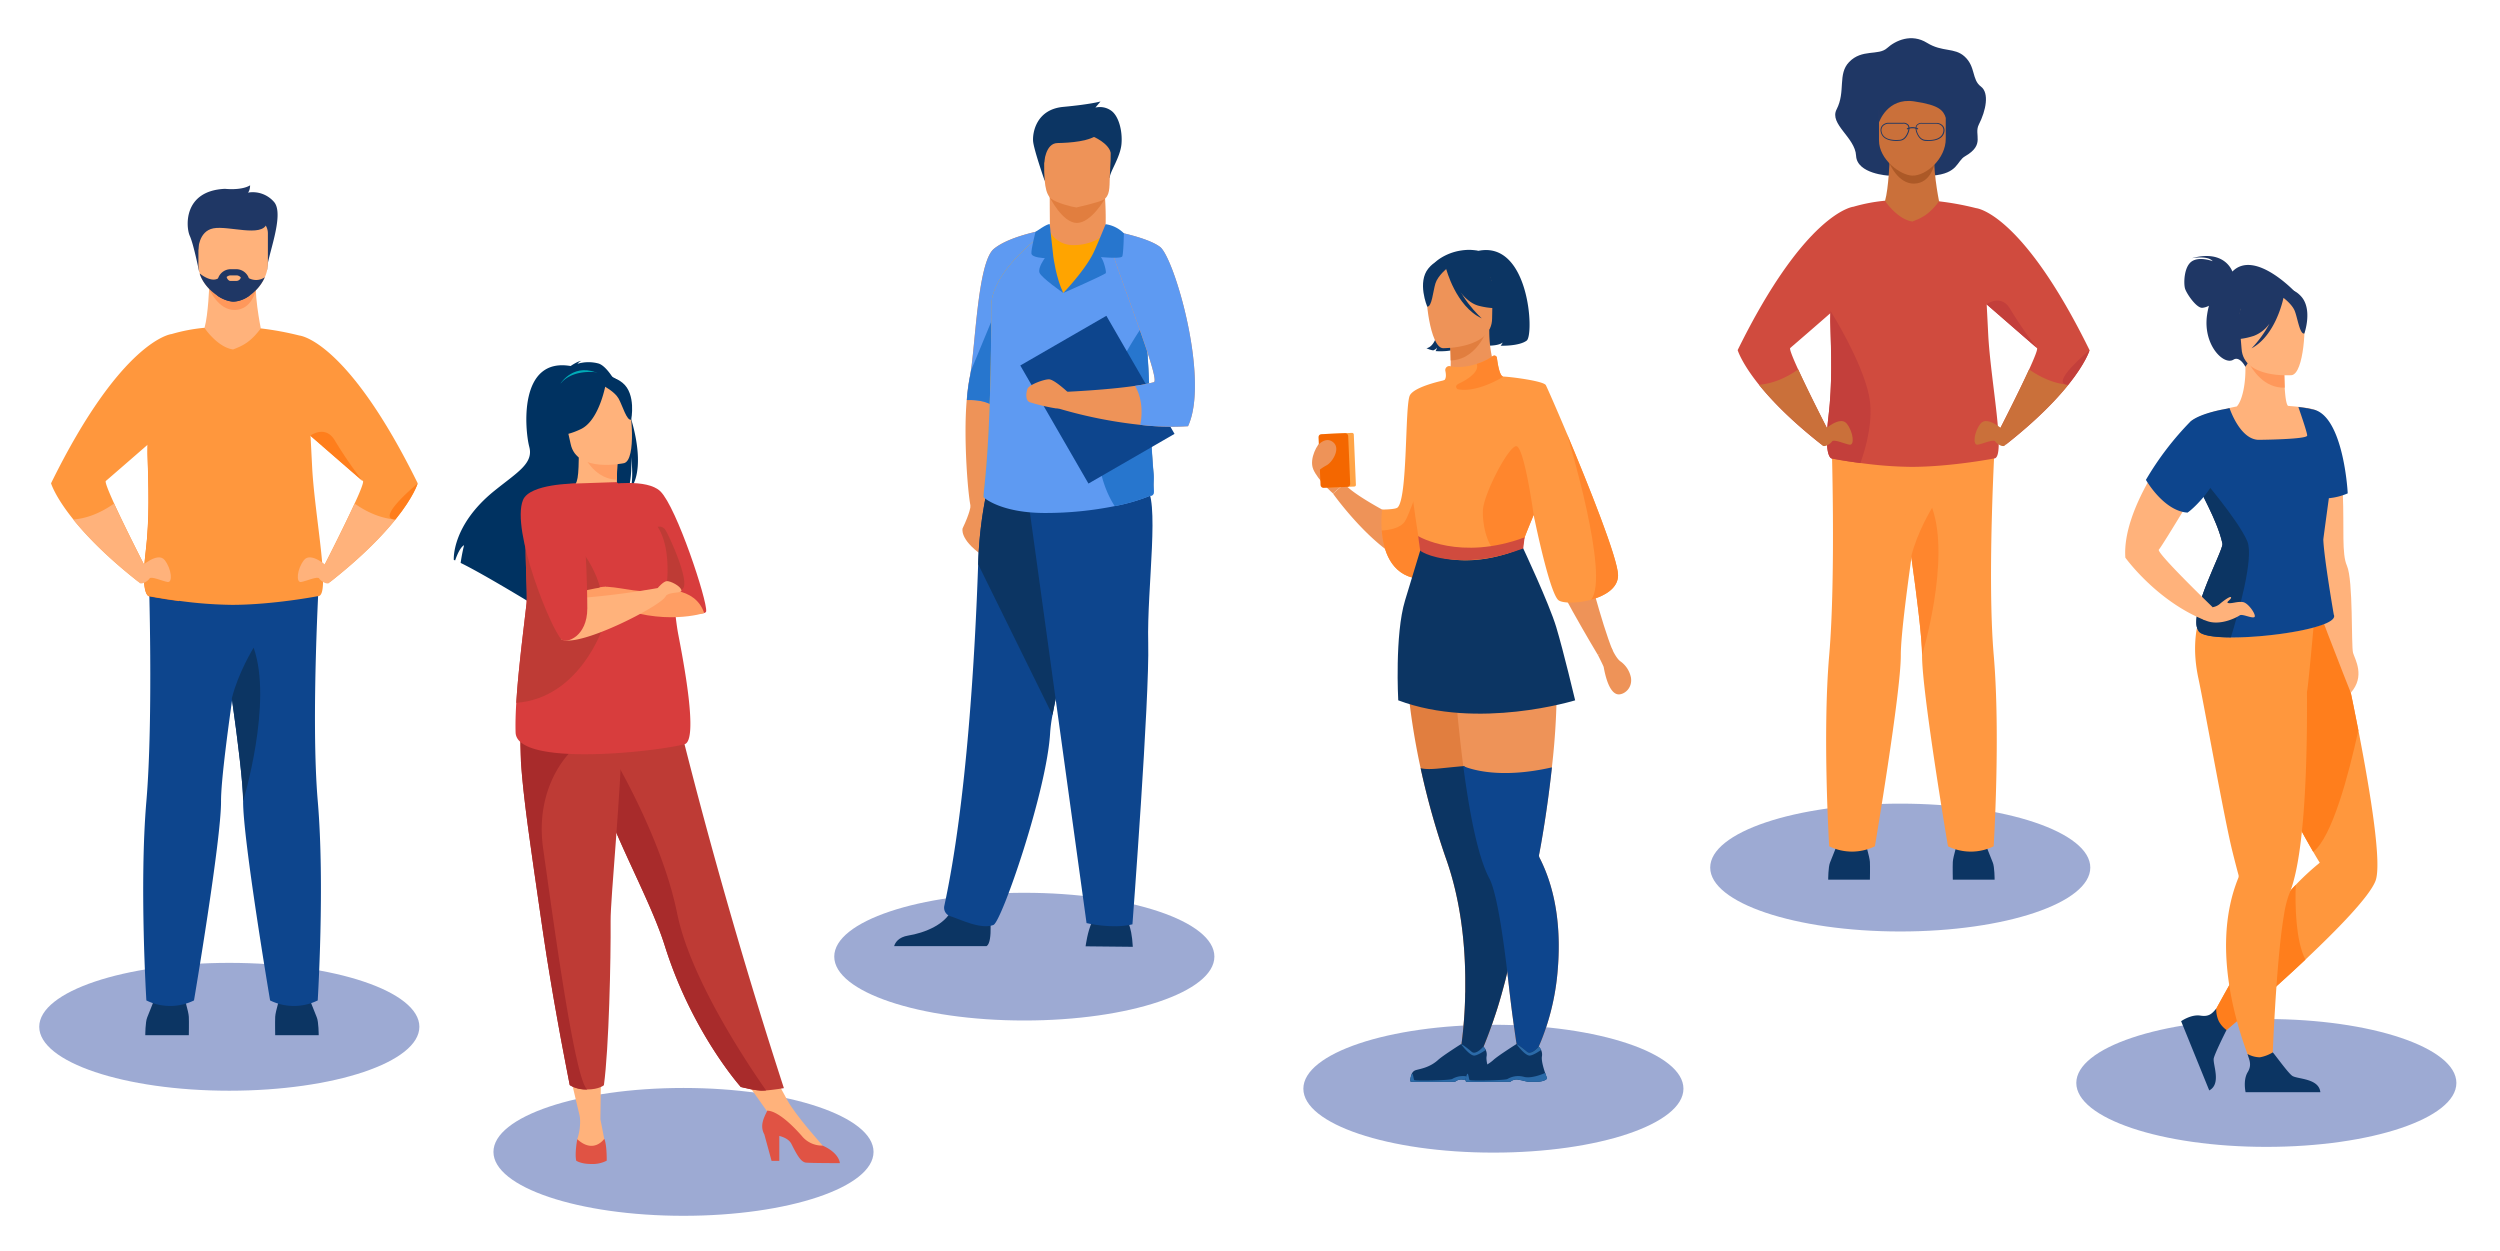 <svg id="Layer_1" data-name="Layer 1" xmlns="http://www.w3.org/2000/svg" viewBox="0 0 971.68 486.22"><path d="M15.25,399.08c0,13.72,33.07,24.85,73.87,24.85S163,412.8,163,399.08s-33.07-24.84-73.86-24.84S15.25,385.36,15.25,399.08Z" fill="#9daad3"/><path d="M191.79,447.71c0,13.72,33.07,24.84,73.86,24.84s73.87-11.12,73.87-24.84-33.07-24.85-73.87-24.85S191.79,434,191.79,447.71Z" fill="#9daad3"/><path d="M324.25,371.8c0,13.72,33.07,24.84,73.86,24.84S472,385.52,472,371.8,438.91,347,398.11,347,324.25,358.08,324.25,371.8Z" fill="#9daad3"/><path d="M506.58,423.15c0,13.72,33.07,24.84,73.87,24.84s73.86-11.12,73.86-24.84-33.07-24.85-73.86-24.85S506.58,409.43,506.58,423.15Z" fill="#9daad3"/><path d="M664.71,337.2c0,13.72,33.07,24.84,73.87,24.84s73.86-11.12,73.86-24.84-33.07-24.85-73.86-24.85S664.71,323.47,664.71,337.2Z" fill="#9daad3"/><path d="M807,420.92c0,13.72,33.07,24.84,73.86,24.84s73.87-11.12,73.87-24.84-33.07-24.85-73.87-24.85S807,407.19,807,420.92Z" fill="#9daad3"/><polygon points="220.45 413.27 225.62 435.06 233.36 435.01 233.65 413.27 220.45 413.27" fill="#ffb27b"/><polygon points="285.61 414.2 300.32 435.06 306.06 427.69 297.2 411.33 285.61 414.2" fill="#ffb27b"/><path d="M232.71,141.31a15,15,0,0,0-8.27.09,3.82,3.82,0,0,1,1.52-1.14c-1.4.07-4.17,2-4.17,2-20.43-3.49-17.78,25-16.07,31.43s-4.64,9.88-13.47,17c-16.85,13.54-15.87,26.92-15.87,26.92l.52.21c.61-1.77,1.94-5.13,3.47-5.91a67.49,67.49,0,0,0-1.33,6.88c6.4,3.1,18.67,10.37,27.24,15.54a10.87,10.87,0,0,1-.33-4.21l2,5.21c4.59,2.78,7.76,4.74,7.76,4.74-1.53-5.14,17.07-37.66,28-48.49,2.16-5.14,1.64-13.34,1.59-14,.75,6.44.38,10.21-.18,12.41C253.81,178,240.46,143.86,232.71,141.31Z" fill="#003261"/><path d="M240.79,193.76c.07,0-6.21,3.29-10.93,2-4.44-1.21-7.34-7-7.28-7,1.88-.38,2.42-3,2.38-14.07l.85.17,14.3,2.83s-.33,4.5-.34,8.74C239.76,190,240,193.38,240.79,193.76Z" fill="#ffb27b"/><path d="M217.86,149.06s5.43-8.75,15.52-3.52C233.38,145.54,228.15,145.69,217.86,149.06Z" fill="#00acb8"/><path d="M240.11,177.71s-.33,4.5-.34,8.74c-8-.23-12.23-7.52-14-11.57Z" fill="#ff9e64"/><path d="M222.87,175.38s-5.42-5.66-7.52-11c-1.51-3.82-2.45-18.92,12.74-19.78a20.51,20.51,0,0,1,9,1.47c3.64,1.52,9.21,5.26,6.62,19.12l-.47,4.61Z" fill="#003261"/><path d="M304.68,422.93s-3.8.65-6.92.89c-.69.05-1.35.08-1.93.08a33.31,33.31,0,0,1-6-1l-.14,0c-.8-.18-1.41-.34-1.63-.4l-.1,0s-18.95-21.1-29.57-54.91c-.25-.79-.51-1.58-.79-2.39-5.82-17-17.87-38.24-24.23-57.52-1-3.06-1.92-5.95-2.73-8.69-.26-.87-.52-1.73-.76-2.58A203.69,203.69,0,0,1,222.58,258l38.2,9.72S276.82,337.26,304.68,422.93Z" fill="#be3b35"/><path d="M242.61,180s-18.49,4.05-20.83-7.51-6.31-18.81,5.4-21.88,14.9.87,16.62,4.53S247.36,178.62,242.61,180Z" fill="#ffb27b"/><path d="M235.57,148.59s-2.35,14.58-9.74,18.16-11.19,2.17-11.19,2.17a22.54,22.54,0,0,0,4.59-14.5S230.44,142.91,235.57,148.59Z" fill="#003261"/><path d="M234.53,149.94s4.41,2.27,5.92,5,3.16,8.74,4.88,8.17c0,0,2-10-3.38-14.33C236.28,144.19,234.53,149.94,234.53,149.94Z" fill="#003261"/><path d="M225.36,433.84a21,21,0,0,1-1,8.93s-1.27,5.77,4.42,5.88,7.09-.43,6.44-4-1.87-9.67-1.87-9.67Z" fill="#ffb27b"/><path d="M224.37,442.77s-1.05,5.45-.41,8.35c0,0,1.72,1.29,5.85,1.29a11.87,11.87,0,0,0,6-1.29s.12-6-.93-8.5C234.84,442.62,230.81,448.67,224.37,442.77Z" fill="#e05344"/><path d="M319.77,445.26s-10.49-11.64-13.71-17.57l-7.8,4,17.43,16.37,4.08-.53Z" fill="#ffb27b"/><path d="M326.43,452.08s-11.27,0-13.2-.21-3.49-3-5.59-7.19c-.85-1.72-2.77-2.66-4.75-3.18v9.7h-3l-2.82-10.31c-1.86-3.41-.15-6.51,1.16-9.2,1.52,0,5.61,1,13.36,9.76a10.14,10.14,0,0,0,8.15,3.81l.11.06C326.32,448.22,326.43,452.08,326.43,452.08Z" fill="#e05344"/><path d="M297.76,423.82c-.69.05-1.35.08-1.93.08a33.31,33.31,0,0,1-6-1l-.14,0-1.63-.4-.1,0s-18.95-21.1-29.57-54.91c-.25-.79-.51-1.58-.79-2.39-5.82-17-17.87-38.24-24.23-57.52-1-3.06-1.92-5.95-2.73-8.69-.26-.87-.52-1.73-.76-2.58l6.76-5.13s20.29,32.85,26.56,63.77C268.39,380.63,290.8,413.85,297.76,423.82Z" fill="#a82b2b"/><path d="M237.33,357.89c.11,15-.65,49.59-2.61,63.9,0,0-1.85,1.65-6.46,1.66s-6.82-1.72-6.82-1.72c-4.91-24.87-8.41-45.46-10.95-63.2-2.09-14.55-3.94-27-5.37-37.78-1.26-9.52-2.19-17.68-2.64-24.71-.06-1-.11-1.89-.15-2.8q-.09-1.82-.12-3.51c0-1.15,0-2.26,0-3.34l.16,0,9.49-.92,30-2.93C241.33,308.87,237.26,349.15,237.33,357.89Z" fill="#be3b35"/><path d="M228.26,423.45a11.64,11.64,0,0,1-6.82-1.72c-4.91-24.87-8.41-45.46-10.95-63.2-2.09-14.55-3.94-27-5.37-37.78-1.26-9.52-2.19-17.68-2.64-24.71,0-3.47-.09-6.79-.13-9.67s-.09-5.38-.17-7.1l9.66,6.18L222,292s-14.42,13.12-10.88,37.92S223.33,419.94,228.26,423.45Z" fill="#a82b2b"/><path d="M236.12,188.3s15.41-2.45,20.58,2.7c6.34,6.3,18.24,42.46,17.77,46.59-.18,1.57-6.43.84-8.58-1.41C255.2,225,239.88,196.68,236.12,188.3Z" fill="#d83d3d"/><path d="M266.05,289.26c-11.5,3-65.18,8.89-65.65-4.56-.11-3.28,0-7.24.26-11.53.8-13.28,3-29.69,4-38.72.48-4.14-1.12-22.68.11-32.79a22.28,22.28,0,0,1,.74-3.86c2.32-7.62,12.74-9.69,18.08-9.87l16.14-.55s16.67,18.61,19,24.33,3.07,25.3,4.88,34.78S271.65,287.8,266.05,289.26Z" fill="#d83d3d"/><path d="M234.35,243.81s-9,27.56-33.69,29.36c.8-13.28,3-29.69,4-38.72.48-4.14-1.12-22.68.11-32.79.32.07.61.25.94.32C233,207.23,236.82,238.07,234.35,243.81Z" fill="#be3b35"/><path d="M273.69,238.27s-16.2,5.31-35.94-3.21c0,0-5.37-.51-8,.17,0,0,.57-5.33,3.18-6.79s13.83,1.69,17.19,1.23C257.41,228.66,270.18,227.87,273.69,238.27Z" fill="#ff9e64"/><path d="M259.26,225.86s1.52-13.17-3.64-21.1a2.75,2.75,0,0,1,3.13,1.44c1.3,2.06,10.4,21.62,6.07,23.06S259.26,225.86,259.26,225.86Z" fill="#be3b35"/><path d="M235.6,228.06c-.23,0-7.65,1-9,1.89s-.16,4.18,2.32,4.49S235.6,228.06,235.6,228.06Z" fill="#ff9e64"/><path d="M215.32,233.05a305.31,305.31,0,0,0,40.3-4.49s3.51,0,3.09,3.1-33.22,20.18-40.43,16.89Z" fill="#ffb27b"/><path d="M255.62,228.56s2.24-2.7,3.64-2.7,5,1.78,5.56,3.4-4.3.46-6.11,2.4S255.62,228.56,255.62,228.56Z" fill="#ffb27b"/><path d="M223.63,187.93s-17.76,0-20.36,6.42c-4.74,11.64,10.89,50.28,15,54.2,1.77,1.68,10-1,10-12.1C228.26,230.68,227.85,197,223.63,187.93Z" fill="#d83d3d"/><path d="M550.92,220.08c-15.63-4-32.81-28.22-32.81-28.22l4.4-3.82c4.56,5.37,23.5,14.63,23.5,14.63-.1-4.92,0-9.4.34-13.48,2.1-27.74,12.56-37,15.41-39a7.44,7.44,0,0,1,.73-.46s0,.2,0,.58c0,.82.12,2.49.2,4.76C563.29,172,564,223.41,550.92,220.08Z" fill="#ee9358"/><path d="M522.51,188c-.06-.65-.5-10.18-2.39-12s-5.63-4.29-6.71-4.09-4.72,6.27-3,10.45,7.7,9.45,7.7,9.45Z" fill="#ee9358"/><rect x="515.05" y="168.49" width="11.54" height="20.88" rx="0.62" transform="translate(-7.03 21.93) rotate(-2.4)" fill="#ffa447"/><rect x="512.85" y="168.59" width="11.54" height="20.88" rx="1.1" transform="translate(-7.03 21.84) rotate(-2.4)" fill="#f46700"/><path d="M512.63,172.69s2.81-3.13,5.61-.74-.18,7.51-2.62,8.9a19.71,19.71,0,0,0-3.21,2.13Z" fill="#ee9358"/><path d="M585,381.33c-1,3.78-2,7.39-3.06,10.74-.23.72-.46,1.43-.69,2.12l-.34,1c-.22.66-.44,1.32-.67,2-.28.83-.57,1.64-.86,2.42-.21.59-.42,1.15-.62,1.71-3.17,8.5-5.83,13.89-5.83,13.89l-6.31-.44a171.42,171.42,0,0,0,2.84-27.43c0-.58,0-1.16.05-1.75,0-1.25,0-2.52,0-3.83,0-.53,0-1.07,0-1.62-.13-13.91-1.85-30.35-7.35-46.05a300,300,0,0,1-10-35.5c-7.56-34.84-5.78-57.72-5.78-57.72L581.83,245l1.66.2c.15,16.31.56,38.46.93,55.78.07,3,.13,5.87.18,8.53.25,11.12.43,18.72.43,18.72C591.87,342.93,589.39,363.69,585,381.33Z" fill="#e17e3f"/><path d="M574.78,118.86s8.41,7.16.7,15.4c0,0,6.42.63,8.59-1.15a5.72,5.72,0,0,1-.82,1.26s7.18.25,10.14-2,1.06-39-18.86-34.86c0,0-16.89-1.27-15.32,18.27s-4.8,19.54-4.8,19.54a9.06,9.06,0,0,0,2.63.87s1.25-.47,1.5-1.17a4.55,4.55,0,0,1-.57,1.44s6.88.65,10.32-1.95S575.76,122.9,574.78,118.86Z" fill="#0c3563"/><path d="M601.9,236.85c-6.71-15.06-9.92-19.31-10-24-.09-3.75,1.75-7.79,5.34-17.7a36.71,36.71,0,0,0,1.79-7.17c2.84-19.1-8.21-39.76-15.08-41.17-1.91-.5-5.15-7.4-5.11-18.52l-.86.17-14.46,2.86s.33,4.55.34,8.84c0,3.57-.19,7.21-1,7.63-1,.1-2,.29-2,.29s-12.24,8.59-13,20.25c-1.06,15.57,9.92,34,.19,65.15C538.07,265.21,605.61,245.17,601.9,236.85Z" fill="#ee9358"/><path d="M563.49,131.27s.33,4.55.34,8.84c8.09-.23,12.37-7.61,14.12-11.7Z" fill="#e17e3f"/><path d="M579.44,126.83s4.24-6.7,5.26-12.43c.73-4.09-1.36-19.25-16.59-17.07a20.75,20.75,0,0,0-8.59,3.25c-3.3,2.23-8.08,7.06-2.74,20.29l1.39,4.47Z" fill="#0c3563"/><path d="M560.79,135.33s19.14.32,19.15-11.61,2.5-19.92-9.73-20.62-14.6,3.84-15.57,7.82S555.81,134.94,560.79,135.33Z" fill="#ee9358"/><path d="M561.5,102.8s5.24,14,13.28,16.06,11.54-.08,11.54-.08a22.77,22.77,0,0,1-7.45-13.46S565.45,96.15,561.5,102.8Z" fill="#0c3563"/><path d="M562.79,103.94s-3.91,3.12-4.86,6.16-1.39,9.29-3.21,9.08c0,0-4-9.51.49-14.89C559.91,98.58,562.79,103.94,562.79,103.94Z" fill="#0c3563"/><path d="M626.8,252.84l-5.75,1.73s-18.95-31.46-20.68-39.65c-.56-2.66-1.94-8-3.55-14-3.33-12.37-7.63-27.51-7.63-27.51l-1.41-6.13L583,146.41s9.24.94,14.65,3.2c1.79.75,3.16,1.64,3.63,2.68,4,8.74,7.94,30.77,10.73,46.49,1.55,8.76,2.73,15.56,3.35,17C617,219.8,622.3,241.93,626.8,252.84Z" fill="#ee9358"/><path d="M562.07,104.41s3.73,14.65,13.88,19.35c0,0-10.15-9-11-18.68S562.07,104.41,562.07,104.41Z" fill="#0c3563"/><path d="M626.39,251.89s1.75,4.11,3.57,5.26a10.21,10.21,0,0,1,3.93,6.13c.69,4.08-2.43,6.61-4.73,6.61s-4.5-3.14-5.85-10.62c-.07-.41-2.25-4.7-2.25-4.7Z" fill="#ee9358"/><path d="M605.33,378.27c-2,21.8-11,35.9-11,35.9L591.22,417s-2.79-16-4.81-34.23c-1.93-17.37-4.57-35.75-7.55-41.36-4.46-8.38-7.75-25.52-10.12-43.63-3.91-30-5.3-62.6-5.3-62.6l36-1.78c3.63,6.08,5.2,16.07,5.58,27.43a278.16,278.16,0,0,1-1.85,37.42c-1.82,16.84-4.36,30.87-5,34v0a1.88,1.88,0,0,0,.23,1.2C605.64,347.64,606.68,363.87,605.33,378.27Z" fill="#ee9358"/><path d="M563.3,186.8c-.81,19.78-3.77,39.38-12.39,38.11-10.56-1.54-13.31-11.39-13.87-18.72a42.51,42.51,0,0,1,.16-8.14s5.19,0,6-.8c4-3.68,2.8-39.84,4.78-43.59s14.79-6.17,14.79-6.17S564.1,167.24,563.3,186.8Z" fill="#ff9841"/><path d="M563.3,186.8c-.81,19.78-3.77,39.38-12.39,38.11-10.56-1.54-13.31-11.39-13.87-18.72,2.6-.13,7.16-.76,9-3.53,2.6-4,10.7-29.44,10.7-29.44S559.9,178.94,563.3,186.8Z" fill="#ff862d"/><path d="M585,381.33c-1,3.78-2,7.39-3.06,10.74-.23.72-.46,1.43-.69,2.12l-.34,1c-.22.66-.44,1.32-.67,2-.28.83-.57,1.64-.86,2.42-.21.59-.42,1.15-.62,1.71-3.17,8.5-5.83,13.89-5.83,13.89l-6.31-.44a171.42,171.42,0,0,0,2.84-27.43c0-.58,0-1.16.05-1.75,0-1.25,0-2.52,0-3.83,0-.53,0-1.07,0-1.62-.13-13.91-1.85-30.35-7.35-46.05a300,300,0,0,1-10-35.5c3.76.77,7.06,0,16.65-.82,1-.09,5.83,5.88,10.59,13.78.25,11.12,5.7,16.7,5.7,16.7C591.87,342.93,589.39,363.69,585,381.33Z" fill="#0c3563"/><path d="M605.33,378.27c-2,21.8-11,35.9-11,35.9L591.22,417s-2.79-16-4.81-34.23c-1.93-17.37-4.57-35.75-7.55-41.36-4.46-8.38-7.75-25.52-10.12-43.63,3.32,1.38,14.6,5,34.45.47-1.82,16.84-4.36,30.87-5,34v0a1.88,1.88,0,0,0,.23,1.2C605.64,347.64,606.68,363.87,605.33,378.27Z" fill="#0d458d"/><path d="M552.09,213.67s21.19,5.32,39.78-.87c0,0,10.2,21.67,13,30.95s7.35,28.45,7.35,28.45-37.74,11.66-68.76,0c0,0-1.41-25.53,2.65-38.84S552.09,213.67,552.09,213.67Z" fill="#0c3563"/><path d="M628.89,223.6c0,5-5.07,8-10.51,9.51-5.23,1.43-10.8,1.41-12.54.25-3-2-7.91-24.42-9.34-31.25-.26-1.23-.4-2-.4-2s-3.91,9.33-4,10.2c0,.39-.1.93-.13,1.4s-.07,1.05-.07,1.05-21.2,10.7-39.77.87c0,0-7.55-43.61-4.27-51.12,1.63-3.73,10.12-11.43,13.52-14.75.76-.75.69-2.22.39-3.58a1.56,1.56,0,0,1,1.91-1.85c2.19.57,6.12.47,10.33-.91a25.27,25.27,0,0,0,6.32-3.09,1,1,0,0,1,1.49.69c.32,2.6,1.11,7.35,2.54,7.35,2,0,15.46,1.64,16.45,3.31.34.58,3.85,8.51,8.27,19,0,0,0,0,0,0C617.36,188.47,628.89,217.24,628.89,223.6Z" fill="#ff9841"/><path d="M596.1,200.15s-3.91,9.33-4,10.2c0,.39-.1.93-.13,1.4a19.41,19.41,0,0,1-6.5,3.42c-6.61,2-9.49-10.67-9.09-17s9.74-24.37,12.86-24.75S596.1,200.15,596.1,200.15Z" fill="#ff862d"/><path d="M596.5,202.11c-.26-1.23-.4-2-.4-2A10.19,10.19,0,0,1,596.5,202.11Z" fill="#ff862d"/><path d="M569.2,217.71c-12.06,0-16.85-3.38-17.22-3.67l-.78-5.68c.11.09,16.31,9.81,41.37.5l-.53,4.3C582.4,216.75,575.47,217.71,569.2,217.71Z" fill="#d04b3e"/><path d="M628.89,223.6c0,5-5.07,8-10.51,9.51,7.5-8.93-8.91-63-9.33-64.35C617.36,188.47,628.89,217.24,628.89,223.6Z" fill="#ff862d"/><path d="M584.32,146.41s-10.09,6.39-17.73,4.88c0,0-1.83-1.16.69-2.33s7.9-4.32,6.69-7.5a25.27,25.27,0,0,0,6.32-3.09,1,1,0,0,1,1.49.69C582.1,141.66,582.89,146.41,584.32,146.41Z" fill="#ff862d"/><path d="M576.52,420.47h-4c-1.35-.21-2.35-.6-3.73-.78a3.74,3.74,0,0,0-3.27.78l0,0H548.33c-.43-.61,0-2,.39-3.08a2.42,2.42,0,0,1,1.6-1.47c1.82-.53,5.4-1,8.68-4,1.84-1.67,8.9-6.13,8.9-6.13h0c.16,0,.89.23,4.11,2.94,1.66,1.4,4.49-2,4.49-2a4,4,0,0,1,.92,1.26,4.17,4.17,0,0,1,.37,2.62c-.25,1.55.57,4.41,1.23,6.35.4,1.18.73,2,.73,2S580,420,576.52,420.47Z" fill="#0c3563"/><path d="M577.46,408.09c-1,.67-3,2-4.34,2.18-1.82.24-5.22-4.4-5.22-4.4h0c.16,0,.89.23,4.11,2.94,1.66,1.4,4.49-2,4.49-2A4,4,0,0,1,577.46,408.09Z" fill="#2b6aa8"/><path d="M576.52,420.47h-4c-1.35-.21-2.35-.6-3.73-.78a3.74,3.74,0,0,0-3.27.78l0,0H548.33c-.43-.61,0-2,.39-3.08.52-.47.67,2,.95,2.4s14,.14,14.76-.43a8.25,8.25,0,0,1,6.47-.79c2.87.68,7.11-1.08,8.16-1.55.4,1.18.73,2,.73,2S580,420,576.52,420.47Z" fill="#2b6aa8"/><path d="M598,420.47h-4c-1.35-.21-2.35-.6-3.73-.78a3.72,3.72,0,0,0-3.27.78l0,0H569.84c-.43-.61,0-2,.39-3.08a2.42,2.42,0,0,1,1.6-1.47c1.82-.53,5.4-1,8.68-4,1.84-1.67,8.9-6.13,8.9-6.13h0c.15,0,.89.23,4.11,2.94,1.66,1.4,4.49-2,4.49-2a4,4,0,0,1,.92,1.26,4.24,4.24,0,0,1,.37,2.62c-.25,1.55.57,4.41,1.23,6.35.4,1.18.73,2,.73,2S601.5,420,598,420.47Z" fill="#0c3563"/><path d="M599,408.09c-1,.67-3,2-4.34,2.18-1.82.24-5.22-4.4-5.22-4.4h0c.15,0,.89.23,4.11,2.94,1.66,1.4,4.49-2,4.49-2A4,4,0,0,1,599,408.09Z" fill="#2b6aa8"/><path d="M598,420.47h-4c-1.35-.21-2.35-.6-3.73-.78a3.72,3.72,0,0,0-3.27.78l0,0H569.84c-.43-.61,0-2,.39-3.08.52-.47.67,2,.95,2.4s14,.14,14.76-.43a8.25,8.25,0,0,1,6.47-.79c2.87.68,7.11-1.08,8.16-1.55.4,1.18.73,2,.73,2S601.5,420,598,420.47Z" fill="#2b6aa8"/><path d="M923.28,342.41c-2.39,6.11-14.62,18.68-27.23,30.56C881,387.15,865.4,400.34,865.4,400.34s-7.13,2.17-4-8.31c0,0,17.19-31.58,24.57-40.91,2.11-2.66,4.29-5.09,6.33-7.2a101.65,101.65,0,0,1,9.33-8.61s-1-1.56-2.54-4.24c-7.67-13.14-29.69-53.37-22.88-71.23,8.18-21.51,28.53-31.2,28.53-31.2s6.46,27.22,11.9,55.21C921.63,309.6,925.79,336,923.28,342.41Z" fill="#ff973d"/><path d="M916.62,283.85c-3.74,17.23-10.23,41.62-17.55,47.22-7.67-13.14-29.69-53.37-22.88-71.23,8.18-21.51,28.53-31.2,28.53-31.2S911.18,255.86,916.62,283.85Z" fill="#ff7e1c"/><path d="M896.05,373C881,387.15,865.4,400.34,865.4,400.34s-7.13,2.17-4-8.31c0,0,17.19-31.58,24.57-40.91,2.11-2.66,4.29-5.09,6.33-7.2C892,352,892.27,365.65,896.05,373Z" fill="#ff7e1c"/><path d="M913.69,269.26s-17.84-44.76-16.9-46.06c.59-.8,1.72-25.23,2.49-43.58.47-11.17.81-20.09.81-20.09s7.91,2.82,9.8,22.05c.36,3.71.58,7.2.71,10.46.53,13.64-.47,23.25,1.57,27.8,2.52,5.63,1.62,31.33,2.4,33.92S919.36,262.82,913.69,269.26Z" fill="#ffb27b"/><path d="M899.59,239.43l-1.42-5.24c-10,4.33-39.46-2-39.46-2s-8.77,10.4-4.25,31.49c2.2,10.29,10,54.27,13.19,67.15,1.16,4.67,2.05,8,2.41,9.3v0a1.85,1.85,0,0,1-.13,1.2,61.54,61.54,0,0,0-3.12,10.27c-7.29,34.12,12.67,71.81,12.67,71.81l3.41-2s1.33-45.47,4.86-66a39.62,39.62,0,0,1,2-7.95c2.13-5,3.63-12.78,4.68-22,2-17.35,2.33-39.59,2.22-56.7C897,268.78,899.59,239.43,899.59,239.43Z" fill="#ff973d"/><path d="M854.41,245c-4.07-6.16,9.9-31.33,9.4-33.7-1-4.68-3.28-9.86-5.53-14.51s-4.46-8.8-5.25-11.39c.72-1,1.43-2,2.09-2.85a25.82,25.82,0,0,0,2.43-3.82,5.25,5.25,0,0,0,.59-3.64,18.38,18.38,0,0,0-.91-2.61c-.18-.4-.37-.8-.56-1.2a37.52,37.52,0,0,0-5.19-7.55c4.92-3.15,12.67-4.76,12.74-4.52.57-.2,1.08-.33,1.49-.44l.86-.21c1-.23,2-.43,2.81-.59,1.77-1.77,3.88-8.33,3.24-18l.86.11L887.8,142s0,4.48.2,8.68c.19,3.28.57,6.39,1.29,7.07l1.78.15h0l0,0c.81.07,1.55.14,2.23.22h.16c1.26.15,2.3.3,3.15.45l.18,0a13.71,13.71,0,0,1,3.27.87v.05c-.12,4.51,7.17,12.4,6.66,22.61,0,.39-3.73,27.15-3.71,27.55.3,7.62,4,29.08,4,29.08C910.48,245.46,856.6,251.33,854.41,245Z" fill="#ffb27b"/><path d="M867.66,105.55c-.26-.74-3.38-8.63-15.82-5.18,0,0,6.28-1.18,8.16,1.15,0,0-5.16-2-8.18.12s-3.14,8.62-2.55,10.55,4.42,7.59,6.71,7.45a6.76,6.76,0,0,0,2.58-.81,30.2,30.2,0,0,0-.72,3.47c-1.74,11.63,6.43,19.88,10.24,17.49,2.45-1.54,4.64,2.77,4.64,2.77L892,113.43S876.3,96.74,867.66,105.55Z" fill="#1f3765"/><path d="M887.8,142s0,4.47.2,8.67c-7.93.26-12.56-6.71-14.52-10.61Z" fill="#ff985b"/><path d="M890.69,145.82S872,147.28,871.24,135.6s-3.63-19.34,8.29-20.77,14.53,2.89,15.72,6.73S895.54,145.14,890.69,145.82Z" fill="#ffb27b"/><path d="M894.29,115.1c-3.11-3.33-5.25-2.43-6.41-1.3a13.13,13.13,0,0,0-16.68,3.73,22.34,22.34,0,0,1-6.49,13.62s3.55,1.9,11.3-.61a13.37,13.37,0,0,0,6.1-4.79,43.36,43.36,0,0,1-7,9.65c9.14-4.92,12.12-18.24,12.41-19.64,1.21.95,3.6,3,4.42,5.19,1.12,2.92,1.91,9,3.68,8.69C895.66,129.64,899,120.1,894.29,115.1Z" fill="#1f3765"/><path d="M901.86,424.5H872.8s-1.08-4.63.82-7.78c1.69-2.79.65-4.69-.08-7.06a10.63,10.63,0,0,0,4.77,1.29,14.3,14.3,0,0,0,5.06-1.93c1.25,1.43,5.86,7.9,7.54,9.11C892.81,419.49,901.27,419,901.86,424.5Z" fill="#0c3563"/><path d="M858.67,423.82l-10.93-26.91s3.88-2.75,7.52-2.17c3.22.51,4.45-.69,6.12-2.71a11.29,11.29,0,0,0,1,4.88,10.27,10.27,0,0,0,3,3.43c-.85,1.69-4.45,8.94-4.94,10.94C859.91,413.55,863.55,421.21,858.67,423.82Z" fill="#0c3563"/><path d="M903,209.74c0-.22,1.14-8.63,2.16-16.1a24.1,24.1,0,0,0,7.33-1.88c-.13-3.26-2.3-31.14-14-32.71-.56-.15-1.14-.28-1.69-.39l-.18,0c-1.43-.27-2.71-.41-3.15-.45l-.16,0s3.5,9.92,3.43,11.09-11.3,1.55-18.68,1.65-11.44-12.15-11.5-12.34q-.44.09-.87.21c-.41.1-10.2,1.59-14.23,4.95a37.52,37.52,0,0,1,5.19,7.55c.19.4.38.8.56,1.2a18.38,18.38,0,0,1,.91,2.61,5.25,5.25,0,0,1-.59,3.64,25.32,25.32,0,0,1-2.43,3.82c-.66.89-1.37,1.84-2.09,2.85a25.53,25.53,0,0,0,1.26,3.18h0c1.05,2.32,2.51,5.15,4,8.21,2.25,4.65,4.55,9.84,5.53,14.51.5,2.38-13.47,27.55-9.4,33.71.65,1.87,5.81,2.68,12.67,2.71,16.36.09,42.39-4.21,40-8.89C907.07,238.82,903.34,217.36,903,209.74Z" fill="#0d458d"/><path d="M867.08,247.71c-6.86,0-12-.84-12.67-2.71-4.07-6.16,9.9-31.33,9.4-33.71-1-4.67-3.28-9.86-5.53-14.51-1.48-3.06-2.94-5.89-4-8.21h0c.57-2.28.91-3.61.91-3.61s14.87,17.29,18.28,25.44C876.15,216.8,869.9,238.59,867.08,247.71Z" fill="#0c3563"/><path d="M860,236l-2.94,5.1c-18.91-7.49-31-24.36-31-24.36-.66-9.58,3.83-20.59,9.19-30.09q1.33-2.35,2.73-4.58a119,119,0,0,0,14.15,10.58l-2.74,4.52c-4.19,6.91-9.61,15.76-10.31,16.46C838,214.79,860,236,860,236Z" fill="#ffb27b"/><path d="M850.23,199.24c-9.3-.62-16.17-12.73-16.17-12.73a116.37,116.37,0,0,1,17.42-22.79C877.28,173.57,854.44,196.46,850.23,199.24Z" fill="#0d458d"/><path d="M860,236a5.82,5.82,0,0,0,2.62-1.13c1-.91,4.34-3.47,4.54-2.68s-2.4,2-1,2.22,3.5-.72,5.63-.39,5.43,5.25,4.41,5.83-4.7-1.36-5.67-.68-7.9,4.47-13.43,1.93S860,236,860,236Z" fill="#ffb27b"/><path d="M734.07,68.26s-12.32-.62-12.66-7.73-10.52-12.29-7.58-18c3.62-7,.32-13.72,4.88-18.43,5-5.18,11.38-2.37,14.73-5.39s9.48-5.8,15.52-2.07,10.65,1.72,14.62,5.32c4.39,4,2.73,9,6.35,11.68,3.31,2.49,2,9.28-.83,14.81-2,4,2.63,7.71-5.34,12.29-3.32,1.9-2.6,6.69-12.67,7.52C746.56,68.63,736.71,66.5,734.07,68.26Z" fill="#1f3765"/><path d="M710.57,341.9s0-5,.71-6.65,3.31-8.41,3.31-8.41h10.19s1.9,6.16,2,8.17,0,6.89,0,6.89Z" fill="#0c3563"/><path d="M775.25,341.9s0-5-.71-6.65-3.31-8.41-3.31-8.41H761s-1.9,6.16-2,8.17,0,6.89,0,6.89Z" fill="#0c3563"/><path d="M734.44,62s-.36,11.11-1.78,16.08l-11.25,7.85,42.35,6.34-10.1-14s-3-14.9-1.45-20.4S734.44,62,734.44,62Z" fill="#ca703a"/><path d="M734.38,63.49s3.34,8.06,9.65,7.88,7.75-7.31,7.75-7.31Z" fill="#ac5927"/><path d="M743.31,68.26c-4.57-.08-13-6.17-13-13.71V42.79c0-2.75,1.92-5,4.26-5H752c2.35,0,4.26,2.25,4.26,5v11.1C756.29,61.79,748.55,68.35,743.31,68.26Z" fill="#ca703a"/><path d="M711.84,169.17s1.79,54.43-.88,85.49,0,74.27,0,74.27a20.15,20.15,0,0,0,17.76,0s10.14-60,10.07-74.27c-.06-15.21,11-83.12,11-83.12Z" fill="#ff9841"/><path d="M774.88,328.93a20.11,20.11,0,0,1-17.76,0s-10.13-60-10.07-74.27c0-6.43-1.93-22.25-4.21-38.39-3.11-22.07-6.82-44.73-6.82-44.73l39.48-2.46s-3.26,54.52-.59,85.58S774.88,328.93,774.88,328.93Z" fill="#ff9841"/><path d="M768.05,80.9v0a110.45,110.45,0,0,0-14.39-2.65c-3.93,5.22-6.76,6.43-10.35,7.85-5.78-.8-10.65-7.92-10.65-8.09a65.61,65.61,0,0,0-12.28,2.34c-.34,0-18.82,2.48-45,55.72,0,0,1.41,4.9,8.27,13.45,4.88,6.07,12.52,14,24.38,23.31a40.55,40.55,0,0,0,2.14-6.26s-7.05-13.71-11.29-23c-2.07-4.52-3.47-8-3.06-8.32.76-.64,9.28-8,15.58-13.51,0,1.37-.07,2.61,0,3.69.34,11.89.82,23.45-.71,36.25-2,16.82,1.39,16.52,1.39,16.52s4.59.9,11,1.75a154.69,154.69,0,0,0,19.76,1.51c15.36,0,32.18-3.26,32.18-3.26,4.85.06-1.35-30.14-2.26-48.31-.21-4.22-.41-8.07-.59-11.59,5.79,5,18.6,16.16,19.55,17,.4.33-1,3.8-3.06,8.32-4.24,9.29-11.29,23-11.29,23a40.55,40.55,0,0,0,2.14,6.26c11.85-9.31,19.5-17.24,24.38-23.31,6.86-8.55,8.27-13.45,8.27-13.45C785.76,82.35,768.05,80.9,768.05,80.9Z" fill="#d04b3e"/><path d="M723.08,180c-6.41-.85-11-1.75-11-1.75s-3.41.3-1.39-16.52c1.53-12.8,1-24.36.71-36.25,0-1.32,0-2.88.07-4.63,1,1.58,11.91,19.23,14.85,32.35C728.47,162.74,725.24,174,723.08,180Z" fill="#c33f3b"/><path d="M747.05,254.66c0-6.43-1.93-22.25-4.21-38.39,2.37-9.64,8.12-18.91,8.12-18.91C758.25,217.79,747.05,254.66,747.05,254.66Z" fill="#ff862d"/><path d="M708.79,167.27s6.4-5.92,9-2.61,3.08,8.53,1.07,8.18-6.16-2.25-6.75-1.31-3.25,2.76-4.05,1.32S708.79,167.27,708.79,167.27Z" fill="#ca703a"/><path d="M710.2,166.59a40.55,40.55,0,0,1-2.14,6.26c-11.86-9.31-19.5-17.24-24.38-23.31,3.67-.28,9-1.59,15.23-5.95C703.15,152.88,710.2,166.59,710.2,166.59Z" fill="#ca703a"/><path d="M778.77,167.27s-6.39-5.92-9-2.61-3.08,8.53-1.07,8.18,6.16-2.25,6.76-1.31,3.24,2.76,4,1.32S778.77,167.27,778.77,167.27Z" fill="#ca703a"/><path d="M777.37,166.59a40.55,40.55,0,0,0,2.14,6.26c11.85-9.31,19.5-17.24,24.38-23.31-3.68-.28-9-1.59-15.23-5.95C784.42,152.88,777.37,166.59,777.37,166.59Z" fill="#ca703a"/><path d="M791.72,135.27c-1-.79-13.85-12-19.61-17,0,0,5.75-4.31,9.3,2A161.83,161.83,0,0,0,791.72,135.27Z" fill="#c33f3b"/><path d="M812.16,136.09s-1.41,4.9-8.27,13.45C796,149.43,812.16,136.09,812.16,136.09Z" fill="#c33f3b"/><path d="M730.33,47.56s3.17-9.68,13.56-8.17,11.3,3.73,12.4,6.3,3.24-9.41,3.24-9.41l-12.26-3.65s-14.84,1.69-15.9,4.18L730.3,39.3Z" fill="#1f3765"/><path d="M737,54.78c-1.79,0-5.38-.39-6-3.51a2.81,2.81,0,0,1,.51-2.43,3.35,3.35,0,0,1,2.63-1.12h5.52a2.44,2.44,0,0,1,2.17.9c.67,1,.16,2.51-.09,3.1-.86,2.06-2,3-3.72,3C737.89,54.75,737.5,54.78,737,54.78Zm-2.87-6.69a3,3,0,0,0-2.35,1,2.53,2.53,0,0,0-.44,2.13c.33,1.6,1.53,2.62,3.58,3a11,11,0,0,0,3.06.15h0c1.52,0,2.6-.89,3.39-2.8.18-.42.72-1.88.13-2.76a2.08,2.08,0,0,0-1.87-.73Z" fill="#1f3765"/><path d="M749.68,54.78a10.07,10.07,0,0,1-1,0c-1.68,0-2.86-1-3.72-3-.25-.59-.76-2.1-.1-3.1a2.46,2.46,0,0,1,2.18-.9h5.52a3.32,3.32,0,0,1,2.62,1.12,2.82,2.82,0,0,1,.52,2.43C755.06,54.39,751.47,54.78,749.68,54.78ZM747,48.09a2.11,2.11,0,0,0-1.88.73c-.58.88,0,2.34.13,2.76.8,1.91,1.88,2.8,3.4,2.8h0a11,11,0,0,0,3.06-.15c2-.41,3.25-1.43,3.57-3a2.46,2.46,0,0,0-.44-2.13,3,3,0,0,0-2.34-1Z" fill="#1f3765"/><path d="M741.34,50.28a.22.22,0,0,1-.09-.42,5.14,5.14,0,0,1,4.17,0,.22.22,0,0,1,.09.29.22.22,0,0,1-.3.09,4.73,4.73,0,0,0-3.78,0Z" fill="#1f3765"/><path d="M56.47,402.35s0-5.2.75-6.92,3.45-8.77,3.45-8.77H71.29s2,6.42,2.1,8.52,0,7.17,0,7.17Z" fill="#0c3563"/><path d="M123.87,402.35s0-5.2-.74-6.92-3.45-8.77-3.45-8.77H109.06s-2,6.42-2.1,8.52,0,7.17,0,7.17Z" fill="#0c3563"/><path d="M81.35,110.67s-.38,11.57-1.86,16.75L67.77,135.6l44.13,6.6-10.53-14.54s-3.17-15.51-1.51-21.25S81.35,110.67,81.35,110.67Z" fill="#ffb27b"/><path d="M81.28,112.26s3.49,8.4,10.06,8.22,8.07-7.62,8.07-7.62Z" fill="#ff985b"/><path d="M77.36,105.46s-2.12-10.59-3.6-13.8S71,74.13,87.46,73.39c0,0,6.29.74,9.75-1.36,0,0,0,2.1-.87,2.84a10.92,10.92,0,0,1,10.13,3.58c4.44,4.94-3,22.22-2.6,26.29Z" fill="#1f3765"/><path d="M104.12,90.7v11.56a13.69,13.69,0,0,1-1.19,5.5h0A17.51,17.51,0,0,1,97,114.9a11.29,11.29,0,0,1-6.41,2.33,12.43,12.43,0,0,1-6.09-2.29,17.19,17.19,0,0,1-6.84-8.43l0-.05,0-.15a11.15,11.15,0,0,1-.54-3.36V90.7c0-2.87,2-5.21,4.45-5.21H99.67C102.12,85.49,104.12,87.83,104.12,90.7Z" fill="#ffb27b"/><path d="M77.06,97.24s0-7.36,5.86-8.49,18.89,3.59,20.74-1.78-25.23-5.28-26.6-1.85S77.06,97.24,77.06,97.24Z" fill="#1f3765"/><path d="M57.81,222.38s1.85,56.71-.92,89.07,0,77.39,0,77.39a21,21,0,0,0,18.51,0S86,326.33,85.91,311.45c-.07-15.84,11.49-86.6,11.49-86.6Z" fill="#0d458d"/><path d="M123.49,388.84a21,21,0,0,1-18.51,0s-10.55-62.51-10.49-77.39c0-6.69-2-23.18-4.39-40-3.24-23-7.1-46.61-7.1-46.61l41.13-2.57s-3.39,56.81-.62,89.17S123.49,388.84,123.49,388.84Z" fill="#0d458d"/><path d="M69.51,233.64c-6.67-.89-11.46-1.83-11.46-1.83s-3.55.31-1.45-17.21c1.6-13.34,1.1-25.38.74-37.77,0-1.38,0-3,.07-4.82,1,1.63,12.42,20,15.48,33.7C75.13,215.68,71.76,227.43,69.51,233.64Z" fill="#ff7e1c"/><path d="M116.37,130.41v0a117.51,117.51,0,0,0-15-2.77c-4.09,5.44-7,6.71-10.78,8.19-6-.84-11.1-8.26-11.1-8.43a67,67,0,0,0-12.79,2.44c-.36,0-19.61,2.58-46.86,58,0,0,1.47,5.11,8.62,14,5.08,6.33,13,14.59,25.4,24.3a41.8,41.8,0,0,0,2.23-6.53s-7.34-14.29-11.77-24c-2.14-4.71-3.6-8.33-3.18-8.67.79-.67,9.68-8.38,16.23-14.08,0,1.43-.06,2.72,0,3.85.36,12.39.86,24.43-.74,37.77-2.1,17.52,1.45,17.21,1.45,17.21s4.79.94,11.46,1.83a163.68,163.68,0,0,0,20.59,1.57c16,0,33.53-3.4,33.53-3.4,5.05.07-1.41-31.4-2.35-50.34q-.33-6.58-.62-12.07c6,5.23,19.39,16.84,20.37,17.66.42.34-1,4-3.19,8.67-4.42,9.67-11.76,24-11.76,24a41.8,41.8,0,0,0,2.23,6.53c12.35-9.71,20.32-18,25.4-24.3,7.15-8.9,8.61-14,8.61-14C134.82,131.92,116.37,130.41,116.37,130.41Z" fill="#ff973d"/><path d="M94.49,311.45c0-6.69-2-23.18-4.39-40,2.47-10,8.47-19.71,8.47-19.71C106.16,273,94.49,311.45,94.49,311.45Z" fill="#0c3563"/><path d="M54.62,220.4s6.67-6.17,9.38-2.72,3.21,8.89,1.12,8.52-6.42-2.35-7-1.36-3.38,2.88-4.22,1.38S54.62,220.4,54.62,220.4Z" fill="#ffb27b"/><path d="M56.09,219.69a41.8,41.8,0,0,1-2.23,6.53c-12.35-9.71-20.32-18-25.4-24.3,3.83-.28,9.42-1.65,15.86-6.19C48.75,205.4,56.09,219.69,56.09,219.69Z" fill="#ffb27b"/><path d="M127.54,220.4s-6.66-6.17-9.38-2.72-3.21,8.89-1.11,8.52,6.42-2.35,7-1.36,3.38,2.88,4.22,1.38S127.54,220.4,127.54,220.4Z" fill="#ffb27b"/><path d="M126.08,219.69a41.8,41.8,0,0,0,2.23,6.53c12.35-9.71,20.32-18,25.4-24.3-3.83-.28-9.43-1.65-15.87-6.19C133.42,205.4,126.08,219.69,126.08,219.69Z" fill="#ffb27b"/><path d="M97,109.81v5.09a11.29,11.29,0,0,1-6.41,2.33,12.43,12.43,0,0,1-6.09-2.29v-5.13a5.19,5.19,0,0,1,5.17-5.18h2.16A5.19,5.19,0,0,1,97,109.81Z" fill="#1f3765"/><path d="M141,187.06c-1-.83-14.43-12.51-20.43-17.72,0,0,6-4.49,9.69,2.06A169.51,169.51,0,0,0,141,187.06Z" fill="#ff7e1c"/><path d="M102.92,107.76c-2.44,5.56-8.15,9.55-12.33,9.47-4-.07-10.88-4.6-12.93-10.72l0-.05,0-.15s4.31,3.68,7.17,1.86h12A5.92,5.92,0,0,0,102.92,107.76Z" fill="#1f3765"/><path d="M162.32,187.91s-1.46,5.11-8.61,14C145.44,201.81,162.32,187.91,162.32,187.91Z" fill="#ff7e1c"/><path d="M92,109.18H89.46c-.6,0-1.35-1-1.35-1.56a2.83,2.83,0,0,1,1.35-.59H92a2.16,2.16,0,0,1,1.6.84A1.78,1.78,0,0,1,92,109.18Z" fill="#ffb27b"/><path d="M406,70.15S401.76,58,401.53,54.81s1.19-12.29,11.74-13.27,14.47-2.1,14.47-2.1l-2,2.38a7.5,7.5,0,0,1,6,1.09c3.05,2,4.6,7.94,4.15,13.05s-4.45,10.74-4.51,12.85S406,70.15,406,70.15Z" fill="#0c3563"/><path d="M377.29,196.52s-.24,2.78-3.15,8.83c0,0-1.33,4.12,7.38,10.29s.25-19.12.25-19.12Z" fill="#ee9358"/><path d="M408,89s-4.88,26.16-10.21,53.49c-5.8,29.7-12.11,60.78-13.25,61.16-2.17.73-5.51-2.12-7-5.75-1.16-2.92-3.17-26.92-1.8-42.42a76.3,76.3,0,0,1,1.14-8.82c2.18-9.8,2.84-44.47,9.37-49.92S408,89,408,89Z" fill="#ee9358"/><path d="M408,89s-2.81,15.08-6.5,34.29c-1.17,6.1-2.43,12.61-3.71,19.2-5.23,10.23-9.71,17.19-11.09,15.88-2.83-2.66-7.79-3-10.92-2.89a76.3,76.3,0,0,1,1.14-8.82c.17-.77.33-1.7.49-2.76,1.83-12.33,2.86-42.14,8.88-47.16C392.86,91.33,408,89,408,89Z" fill="#5e9af2"/><path d="M401.53,123.32c-1.17,6.1-2.43,12.61-3.71,19.2-5.23,10.23-9.71,17.19-11.09,15.88-2.83-2.66-7.79-3-10.92-2.89a76.3,76.3,0,0,1,1.14-8.82c.17-.77.33-1.7.49-2.76l15.66-37.8Z" fill="#2776ce"/><path d="M429.7,88.65a115.36,115.36,0,0,0-.68-16.9L408,75.19s0,6.42.09,13.56h0s-.57,6.61,7.58,7.58S429.92,93.75,429.7,88.65Z" fill="#ee9358"/><path d="M407.9,76.49s5,10.16,10.65,10.16,11-9.56,11-9.56Z" fill="#e17e3f"/><path d="M421.94,367.81s.76-6,2.54-9.52S437.55,357,437.55,357s2.26,1.94,2.74,11Z" fill="#0c3563"/><path d="M383.46,367.73c2.66-1.62,1.15-13.7,1.15-13.7s-12.37-9.89-14.07-2.32-11.75,11-17.47,11.9c-3.94.64-5.17,2.83-5.54,4.12Z" fill="#0c3563"/><path d="M408.59,77.24c2,1.61,8,3.21,9.78,3.4,0,0,8.89-2,10.51-3,2.51-1.52,2.34-4.59,2.47-8.87.16-5.05.67-9,.1-11.94-.67-3.49-2.88-5.47-9.07-6-11.37-1-16.1,1.86-16.3,5.67-.05,1-.1,2-.13,2.92C405.49,71.33,406.43,75.55,408.59,77.24Z" fill="#ee9358"/><path d="M409.07,277.94a56.68,56.68,0,0,0-.9,6.68C407,307,389.29,358.31,386.12,359.5c-4.9,1.86-12.63-2.08-16.67-3.37A3.46,3.46,0,0,1,367,352.2c8.78-40.35,12-98.46,13.18-132.86a156.2,156.2,0,0,1,3.56-29.29s43.23-11.54,43.49,3C427.48,206,412.93,256.65,409.07,277.94Z" fill="#0d458d"/><path d="M409.07,277.94l-28.87-58.6a156.2,156.2,0,0,1,3.56-29.29s43.23-11.54,43.49,3C427.48,206,412.93,256.65,409.07,277.94Z" fill="#0c3563"/><path d="M399.46,193.15l22.85,165.63s10,2.42,17.84.48c0,0,6.69-88.08,6.13-109.38s4.8-57-1.22-60.92S399.46,193.15,399.46,193.15Z" fill="#0d458d"/><path d="M448.34,189a3.41,3.41,0,0,1-3.36,3.55l-36,.55-26.45.4c-1.24,0,2.68-9.89,2.76-74.5C385.3,104.54,407.62,89,408,89h0c0,2.08,3.27,5.91,8.32,6.24,6,.39,13.32-2.58,13.32-6a16,16,0,0,1,1.81,2.34c3,4.35,9,15,12.84,33.43,3,14.58,1.87,34.08,4.05,59.24C448.53,186.07,448.3,187.69,448.34,189Z" fill="#ffa400"/><path d="M447,192.71a73.49,73.49,0,0,1-13.74,4,135.65,135.65,0,0,1-26.62,2.67c-17.5.11-24.13-5.92-24.13-5.92-1.24,0,2.68-9.89,2.76-74.5C385.3,104.54,407.62,89,408,89h0s-.57,19.2,5.24,24.85c0,0,8.14-6.3,18.71-24.2,3,4.35,8.5,16.86,12.34,35.33A99.24,99.24,0,0,1,446,137.27c1,12.74.79,28.3,2.41,47,.16,1.82-.07,3.44,0,4.71C448.42,190.88,448.93,192.68,447,192.71Z" fill="#5e9af2"/><path d="M447,192.71a73.49,73.49,0,0,1-13.74,4c-2.81-4.3-6.36-12.05-6.86-24.27-.83-20.66,18.8-47.27,18.8-47.27l.75,12.1c1,12.74.79,28.3,2.41,47,.16,1.82-.07,3.44,0,4.71C448.42,190.88,448.93,192.68,447,192.71Z" fill="#2776ce"/><rect x="407.22" y="128.85" width="38.63" height="52.99" transform="translate(-20.53 234.08) rotate(-30)" fill="#0d458d"/><path d="M461.75,165.66a103.31,103.31,0,0,1-18.57-.53A178.6,178.6,0,0,1,411,158.65l3.73-6.38s15.25-.67,26.43-2.3a67.78,67.78,0,0,0,7.29-1.41c2.43-.65-9.63-31.21-15.72-49.18-1.45-4.29-2.56-7.86-3.05-10.14,0,0,1.06.17,2.73.5,4.74.93,14.36,3.13,18.46,6.23C456.4,100.16,470.23,147.4,461.75,165.66Z" fill="#ee9358"/><path d="M414.86,152.27s-5.17-4.84-7.17-4.84-7.75,2.1-8.34,3.71-.82,4.52.82,5.17a74.76,74.76,0,0,0,10.22,2.42C412.15,158.89,416.5,157.92,414.86,152.27Z" fill="#ee9358"/><path d="M461.75,165.66a103.31,103.31,0,0,1-18.57-.53c.65-3.18,1.25-9.4-2-15.16a67.78,67.78,0,0,0,7.29-1.41c2.43-.65-9.63-31.21-15.72-49.18-.48-5.81-.74-9.7-.74-9.7l.42.06c4.74.93,14.36,3.13,18.46,6.23C456.4,100.16,470.23,147.4,461.75,165.66Z" fill="#5e9af2"/><path d="M413.27,113.88s16.29-7.18,16.53-7.75-.8-4.92-1.93-6.21c0,0,7.82.73,8.31-.24s.64-9,.64-9a12.45,12.45,0,0,0-7.1-3.54s-3.53,8.75-4.84,11.37C421.41,105.41,413.27,113.88,413.27,113.88Z" fill="#2776ce"/><path d="M409.39,99.68s1.05,8.39,3.88,14.2c0,0-8.51-5.93-9.24-7.87s2.06-5.69,2.06-5.69-5.08-.12-5.21-1.81,1.58-8.35,1.58-8.35S406.83,87,408,87.09Z" fill="#2776ce"/><path d="M405.85,63.26s.44-7.57,5.14-7.66,12.87-.55,16.27-3.75-20.19-1.73-20.19-1.73S404.22,59.24,405.85,63.26Z" fill="#0c3563"/><path d="M424.72,53s6.13,2.5,7,6.39C431.71,59.37,433.73,45,424.72,53Z" fill="#0c3563"/></svg>